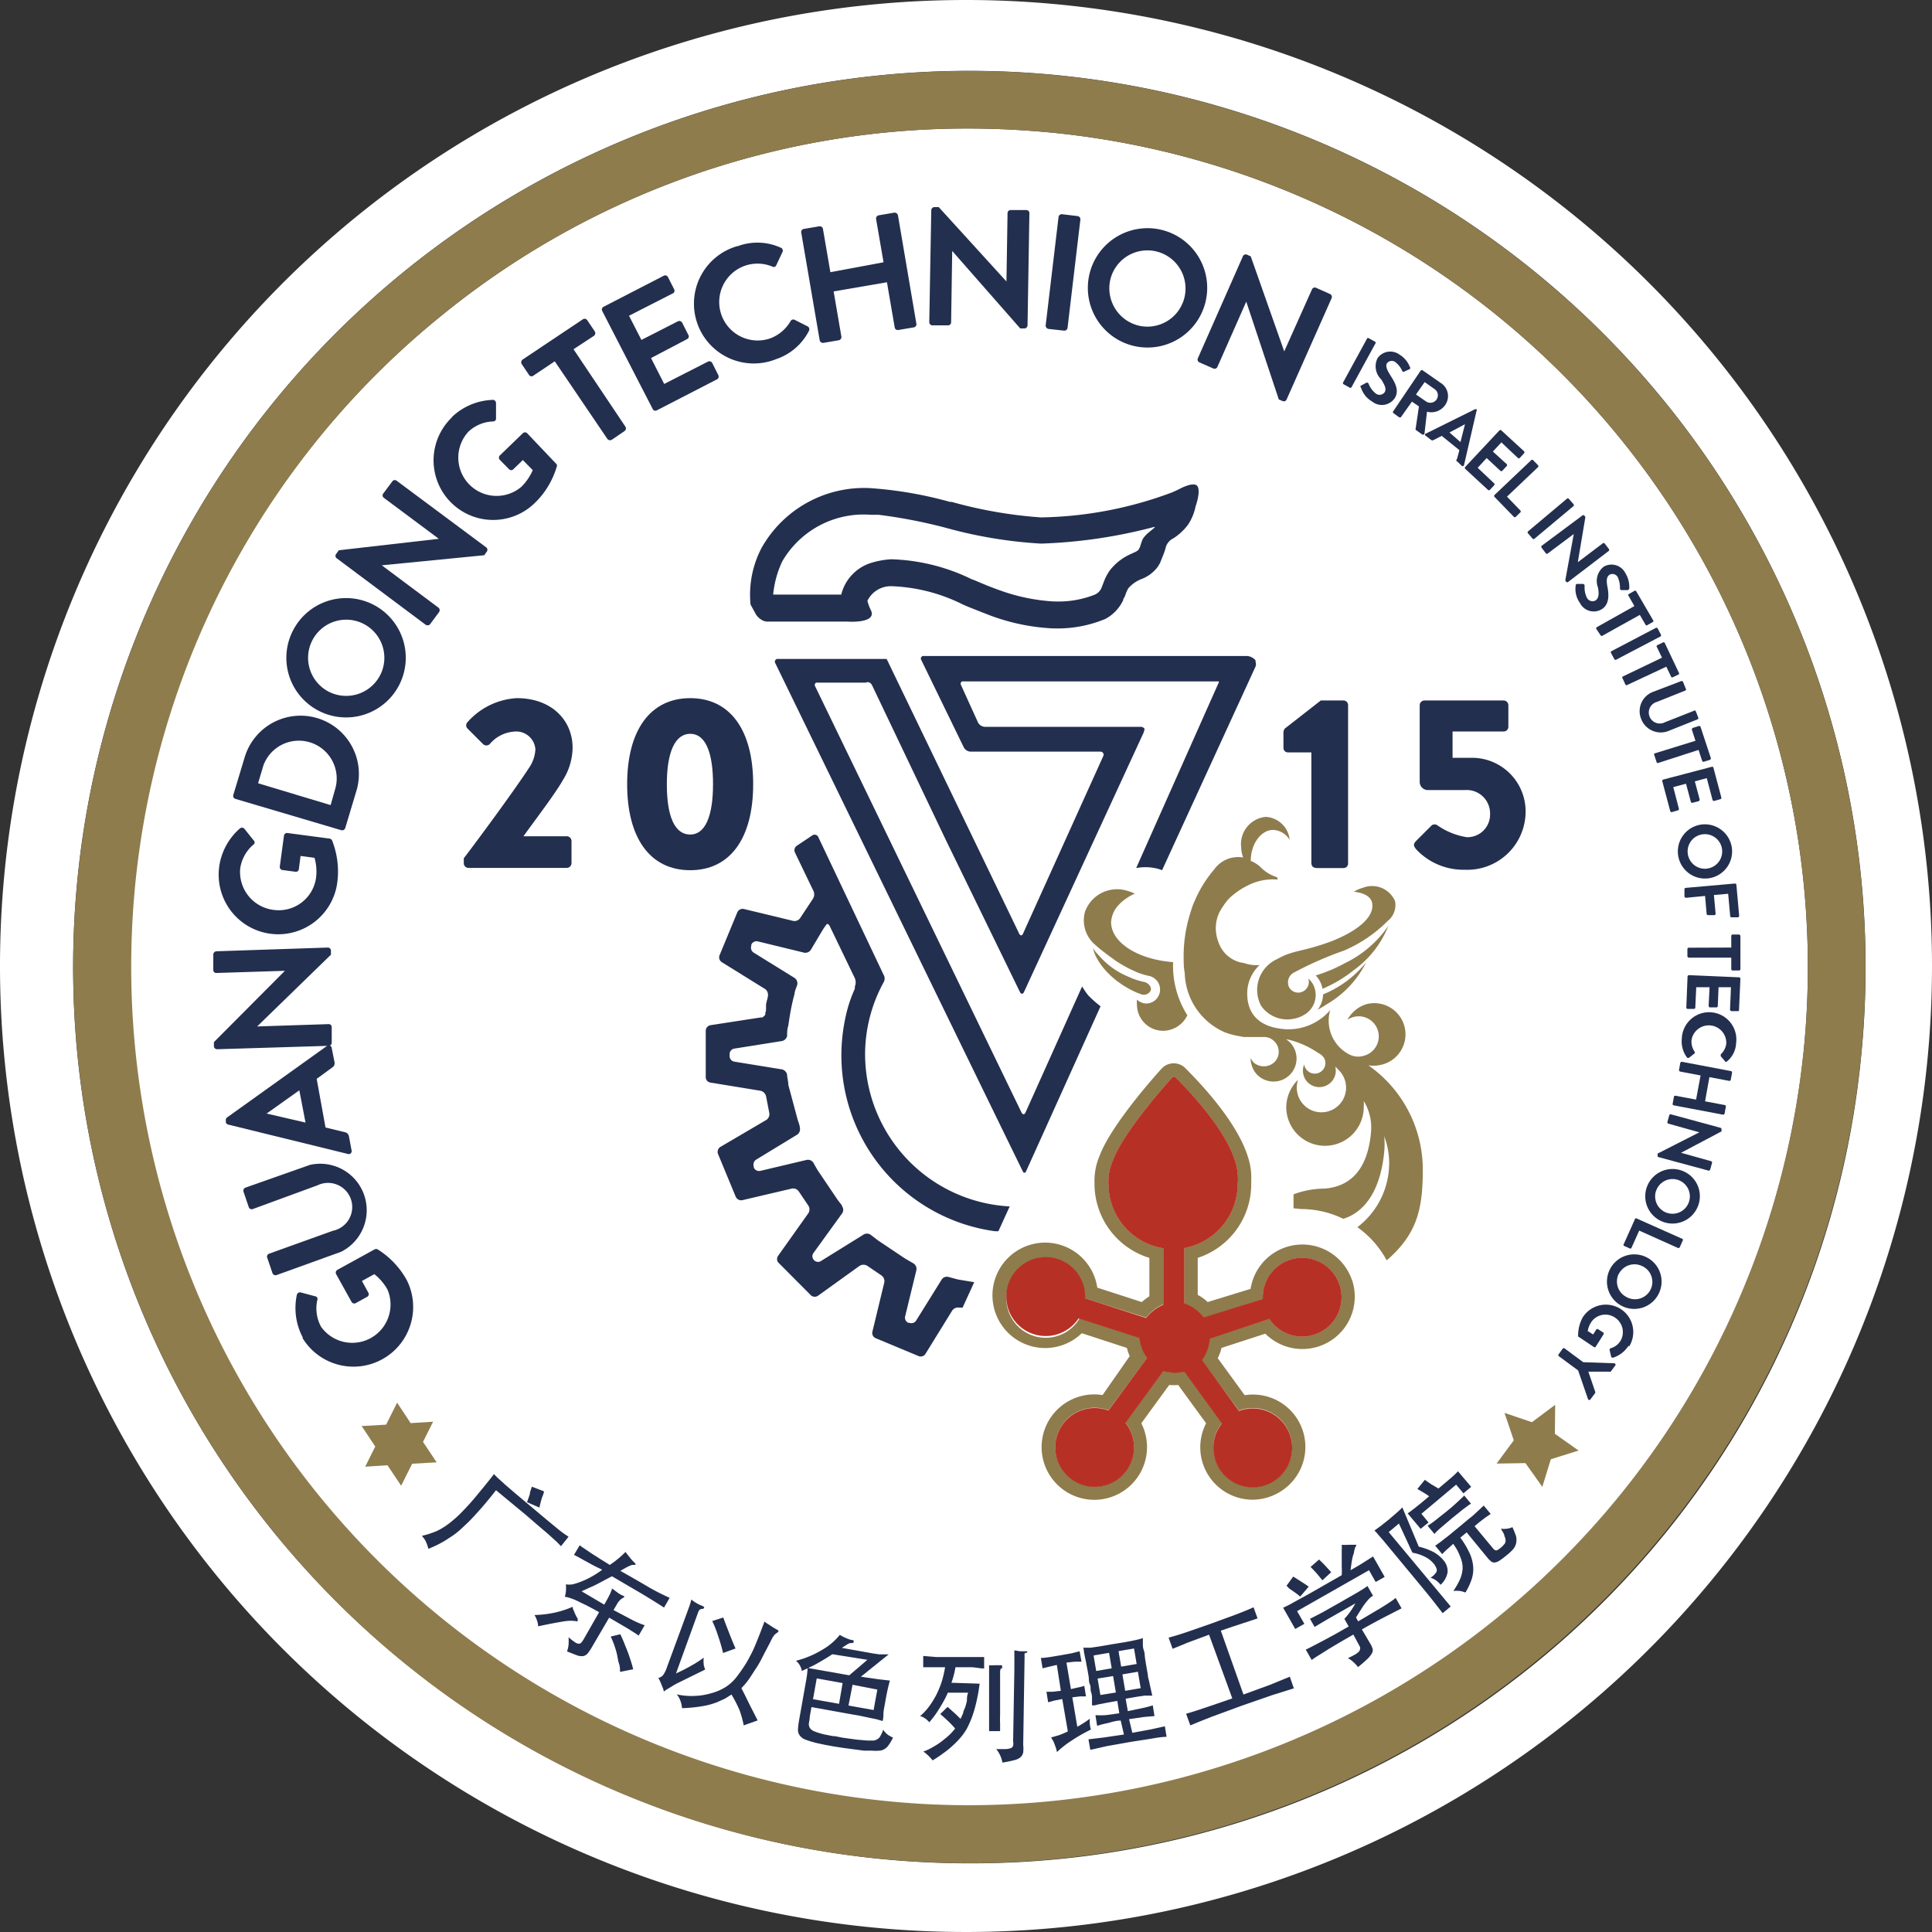 <svg id="Layer_1" data-name="Layer 1" xmlns="http://www.w3.org/2000/svg" viewBox="0 0 124.64 124.64"><rect x="0" y="0" width="124.64" height="124.64" fill="#333333" stroke="none"/><defs><style>.cls-1{fill:#fff;}.cls-2{fill:#8e7c4d;}.cls-3{fill:#b73025;stroke:#b73025;stroke-miterlimit:10;stroke-width:0.01px;}.cls-4{fill:none;}.cls-5{fill:#232f4f;}.cls-6{fill:#85754e;}.cls-7{fill:#bf9c67;}</style></defs><path class="cls-1" d="M116.34,68a54.16,54.16,0,0,1-53.77,48.53,52.92,52.92,0,0,1-5.6-.29A54.09,54.09,0,0,1,28.42,20.41a53.7,53.7,0,0,1,34-12.12c1.88,0,3.77.1,5.67.29A54.1,54.1,0,0,1,116.34,68Z"/><path class="cls-1" d="M62.32,0a62.32,62.32,0,1,0,62.32,62.32A62.32,62.32,0,0,0,62.32,0Zm.27,120.21a57.82,57.82,0,1,1,57.46-51.87A57.64,57.64,0,0,1,62.59,120.21Z"/><path class="cls-2" d="M87.24,82.64a3.38,3.38,0,0,0-6.56.51L77.91,84a2.67,2.67,0,0,0-.64-.46V81.15a5,5,0,0,0,3.45-4.75v-.24a4.18,4.18,0,0,0-.22-1.55c-.67-2.13-2.8-4.47-4-5.67a1.06,1.06,0,0,0-1.56,0c-.33.36-3.25,3.61-4,5.62a4.11,4.11,0,0,0-.33,1.76v.05a5,5,0,0,0,3.54,4.78v2.48a3.5,3.5,0,0,0-.49.37l-2.87-.93a3.4,3.4,0,1,0-1,2.94l2.91.95a3.31,3.31,0,0,0,.18.53L71.13,90a3.4,3.4,0,1,0,2.5,1.82l1.8-2.47a3.71,3.71,0,0,0,.58,0l1.8,2.47a3.38,3.38,0,0,0,3,4.93,3.42,3.42,0,0,0,2-.66,3.38,3.38,0,0,0-2.51-6.08l-1.74-2.39a2.61,2.61,0,0,0,.24-.66l2.83-.92a3.38,3.38,0,0,0,5.6-3.45Zm-5.35,2.45L78,86.34a2.6,2.6,0,0,1-.5,1.38L79.93,91a2.54,2.54,0,1,1-1.1.8L76.4,88.47a4.07,4.07,0,0,1-.61.07,3.78,3.78,0,0,1-.74-.11l-2.44,3.35a2.54,2.54,0,1,1-1.1-.8L74,87.61a2.65,2.65,0,0,1-.41-1.29l-3.94-1.27A2.54,2.54,0,1,1,70,83.76L73.94,85a2.74,2.74,0,0,1,1.11-.85V80.53a4.2,4.2,0,0,1-3.54-4.13,3.28,3.28,0,0,1,.28-1.51c.61-1.71,3.16-4.64,3.8-5.34a.19.19,0,0,1,.15-.08.21.21,0,0,1,.14.08c.62.62,3.11,3.16,3.79,5.32a3.83,3.83,0,0,1,.18,1.53,4.23,4.23,0,0,1-3.45,4.12v3.61a2.74,2.74,0,0,1,1.26.91l3.81-1.24a2.54,2.54,0,1,1,.42,1.29Z"/><polygon class="cls-2" points="100.33 90.63 98.83 91.75 97.06 91.15 97.66 92.92 96.55 94.42 98.41 94.39 99.5 95.92 100.05 94.14 101.84 93.58 100.31 92.5 100.33 90.63"/><polygon class="cls-2" points="27.94 91.72 26.49 91.81 25.62 90.49 24.91 91.91 23.33 92 24.21 93.32 23.56 94.62 25 94.53 25.88 95.85 26.59 94.43 28.17 94.34 27.29 93.02 27.94 91.72"/><path class="cls-2" d="M83.94,78a6.21,6.21,0,0,1,2.72.63c1.63-.51,2.45-2.23,2.64-4.33a4.94,4.94,0,0,0,0-1A4.92,4.92,0,0,1,89.62,75a5.2,5.2,0,0,1-2.05,4.17,6.28,6.28,0,0,1,1.89,2.14c2-1.72,2.33-3.38,2.33-5.88a8.21,8.21,0,0,0-3.51-6.7,2.19,2.19,0,0,0,.88-.05,2,2,0,0,0-1-3.9,2.11,2.11,0,0,0-1.23,1,1.71,1.71,0,0,1,.39-.17,1.29,1.29,0,0,1,.67,2.5A1.24,1.24,0,0,1,87,68a2.44,2.44,0,0,1-1.28-2.19,2.16,2.16,0,0,1,.1-.65,3.55,3.55,0,0,1-2.85,1.24c-1.88-.11-2.59-1.14-2.5-2.52a2.51,2.51,0,0,1,.79-1.62,2.46,2.46,0,0,1-1-.13,2,2,0,0,1-1.62-1.26,2.7,2.7,0,0,1-.2-.84,2.38,2.38,0,0,1,.23-1.18,5.8,5.8,0,0,1,.4-.62,2.73,2.73,0,0,1,.29-.33A4.91,4.91,0,0,1,80.77,57a3.55,3.55,0,0,1,1.61-.26c.05,0,.08,0,0-.15a2.52,2.52,0,0,1-1.09-.68,2.07,2.07,0,0,0-.6-.37c0-1.09.66-2,1.45-2a1.32,1.32,0,0,1,1.06.64,1.64,1.64,0,0,0-1.54-1.48,1.76,1.76,0,0,0-1.59,1.94,2.06,2.06,0,0,0,.13.68,1.89,1.89,0,0,0-1.86.76,7.83,7.83,0,0,0-1.27,2.05,3.45,3.45,0,0,0-.14.34c-.06.17-.11.34-.16.5a9.22,9.22,0,0,0-.41,2.69c0,.32,0,.78.07,1.09A4.3,4.3,0,0,0,79,66.59a5.09,5.09,0,0,0,.75.22l.49.09.32,0,.23,0h.74a.92.92,0,0,1,.68.28.94.94,0,0,1,0,1.35,1,1,0,0,1-1.35,0l-.09-.12-.09-.14a1.56,1.56,0,0,0,.08.48,1.43,1.43,0,0,0,.35.59,1.48,1.48,0,1,0,2.1-2.1l-.23-.2a5.74,5.74,0,0,1,2.06.89.88.88,0,0,1,.4.36.68.68,0,1,1-1.24.58.42.42,0,0,1-.06-.21,1.06,1.06,0,1,0,2,.14l.22.23a1.59,1.59,0,1,1-2.7,1.14,1.7,1.7,0,0,1,.08-.51,2.52,2.52,0,0,0-.76,1.76,2.48,2.48,0,1,0,5,0,2.55,2.55,0,0,0,0-.39,3.28,3.28,0,0,1,.47,2c-.14,1.63-.77,3.48-3,3.65a5.8,5.8,0,0,0-2,.37c0,.31,0,.61,0,.9Z"/><path class="cls-2" d="M71.34,61.51l0,0c.14.11.27.21.42.31L72,62l.34.21c.2.12.4.23.61.33l.39.18a5.12,5.12,0,0,0,.83.25.9.9,0,0,1-.25,1.77.93.93,0,0,1-.57-.25,2.33,2.33,0,0,0,0,.38A1.69,1.69,0,0,0,75,66.5a1.75,1.75,0,0,0,1.6-1,6,6,0,0,1-.92-3.43c-2.28-.17-4-1.27-4-2.58,0,0,0,0,0,0a1.77,1.77,0,0,1,.51-1.13,2,2,0,0,1,.21-.2h0a1.84,1.84,0,0,1,.22-.17l.08-.06.19-.12.31-.16a2.35,2.35,0,0,0-.44-.17A2.2,2.2,0,0,0,70,58.81,2.07,2.07,0,0,0,70.71,61,7.13,7.13,0,0,0,71.34,61.51Z"/><path class="cls-2" d="M71.64,62.93l.2.18.18.15.18.13.26.18.15.09a5.28,5.28,0,0,0,1,.48.49.49,0,0,0,.63-.25c.06-.22-.14-.47-.42-.54a4.75,4.75,0,0,1-.75-.22L72.77,63A5,5,0,0,1,71,61.76l-.23-.25a2.11,2.11,0,0,1-.26-.35,2.68,2.68,0,0,0,.18.52,4.24,4.24,0,0,0,.86,1.16Z"/><path class="cls-2" d="M85.83,60.75c-1.89.69-2.37.52-3.47,1.14a2.18,2.18,0,0,0-1,3,2.06,2.06,0,0,0,2.21.81,1.83,1.83,0,0,0,.53-.21,1.47,1.47,0,0,0,.6-2,1.31,1.31,0,0,0-.3-.36.68.68,0,0,1-.3.81.67.67,0,0,1-.93-.24.72.72,0,0,1,.24-.92,22.66,22.66,0,0,1,3.31-1.46,8.94,8.94,0,0,0,2.81-1.91A1.3,1.3,0,0,0,90,58.14a1.61,1.61,0,0,0-2.09-.86,2.1,2.1,0,0,0-.57.25c.58.06,1,.25,1.15.61C88.78,59,87.78,60,85.83,60.75Z"/><path class="cls-2" d="M86.72,62.16a9.65,9.65,0,0,1-1.84.77,1.64,1.64,0,0,1,.44.86,8.45,8.45,0,0,0,2-1.19,6.46,6.46,0,0,0,2.25-2.87A7.23,7.23,0,0,1,86.72,62.16Z"/><path class="cls-2" d="M85.36,64.15a1.75,1.75,0,0,1-.36,1c.21-.12.43-.25.64-.39a6.41,6.41,0,0,0,2.49-2.67A6.91,6.91,0,0,1,85.36,64.15Z"/><path class="cls-2" d="M107.4,25.93A57.81,57.81,0,1,0,17.67,98.85,57.46,57.46,0,0,0,56.59,119.9q3,.3,6,.3A57.81,57.81,0,0,0,107.4,25.93Zm8.94,42a54.16,54.16,0,0,1-53.77,48.53,52.92,52.92,0,0,1-5.6-.29A54.09,54.09,0,0,1,28.42,20.41a53.7,53.7,0,0,1,34-12.12c1.88,0,3.77.1,5.67.29A54.1,54.1,0,0,1,116.34,68Z"/><path class="cls-3" d="M81.89,85.09a2.54,2.54,0,1,0-.42-1.29L77.66,85a2.74,2.74,0,0,0-1.26-.91V80.52a4.23,4.23,0,0,0,3.45-4.12,3.83,3.83,0,0,0-.18-1.53c-.68-2.16-3.17-4.7-3.79-5.32a.21.21,0,0,0-.14-.08.19.19,0,0,0-.15.08c-.64.7-3.19,3.63-3.8,5.34a3.28,3.28,0,0,0-.28,1.51,4.2,4.2,0,0,0,3.54,4.13v3.65a2.74,2.74,0,0,0-1.11.85L70,83.76a2.54,2.54,0,1,0-.42,1.29l3.94,1.27A2.65,2.65,0,0,0,74,87.61L71.51,91a2.54,2.54,0,1,0,1.1.8l2.44-3.35a3.78,3.78,0,0,0,.74.11,4.07,4.07,0,0,0,.61-.07l2.43,3.34a2.54,2.54,0,1,0,1.1-.8l-2.39-3.29a2.6,2.6,0,0,0,.5-1.38Z"/><polygon class="cls-4" points="100.33 90.63 98.83 91.75 97.06 91.15 97.66 92.92 96.55 94.42 98.41 94.39 99.5 95.92 100.05 94.14 101.84 93.58 100.31 92.5 100.33 90.63"/><polygon class="cls-4" points="100.33 90.63 98.83 91.75 97.06 91.15 97.66 92.92 96.55 94.42 98.41 94.39 99.5 95.92 100.05 94.14 101.84 93.58 100.31 92.5 100.33 90.63"/><polygon class="cls-4" points="100.33 90.63 98.83 91.75 97.06 91.15 97.66 92.92 96.55 94.42 98.41 94.39 99.5 95.92 100.05 94.14 101.84 93.58 100.31 92.5 100.33 90.63"/><path class="cls-5" d="M19.54,86.3a4.07,4.07,0,0,1-.39-2.76.21.21,0,0,1,.26-.16l.93.25a.17.17,0,0,1,.13.24,2.49,2.49,0,0,0,.24,1.72A2.47,2.47,0,0,0,25,83.2a3.34,3.34,0,0,0-.85-1l-.8.44.41.75a.19.19,0,0,1-.07.27l-.74.41a.2.2,0,0,1-.27-.08l-1-1.8a.21.21,0,0,1,.09-.27l2.4-1.32a.21.21,0,0,1,.19,0,5.42,5.42,0,0,1,1.89,2,3.85,3.85,0,0,1-6.74,3.71Z"/><path class="cls-5" d="M17.84,82.26a.21.21,0,0,1-.26-.12l-.34-1a.2.2,0,0,1,.12-.26l4.12-1.48a1.56,1.56,0,1,0-1-2.93L16.31,78a.2.2,0,0,1-.26-.12l-.34-1a.21.21,0,0,1,.12-.26L20,75.15a3,3,0,0,1,2,5.61Z"/><path class="cls-5" d="M22.42,74.44l-7.7-1.89a.19.19,0,0,1-.15-.15l0-.11a.2.2,0,0,1,.08-.2l6.44-4.61a.19.19,0,0,1,.31.13l.18.91a.32.32,0,0,1-.15.35l-1,.73L21,72.74l1.24.3a.33.33,0,0,1,.27.26l.17.91A.19.19,0,0,1,22.42,74.44Zm-3.11-4.1-2.11,1.5v0l2.51.58Z"/><path class="cls-5" d="M14,67.69a.21.21,0,0,1-.2-.19v-.27l4.58-4.6h0l-4.41.14a.19.19,0,0,1-.21-.19l0-1a.22.22,0,0,1,.2-.21l7.19-.24a.2.2,0,0,1,.2.2v.26l-4.76,4.63h0l4.6-.15a.19.19,0,0,1,.21.19l0,1a.2.2,0,0,1-.19.21Z"/><path class="cls-5" d="M14.14,55.92a4,4,0,0,1,1.32-2.46.21.21,0,0,1,.3,0l.6.75a.17.17,0,0,1,0,.27A2.49,2.49,0,0,0,15.5,56a2.46,2.46,0,0,0,2.15,2.7,2.43,2.43,0,0,0,2.74-2.07,3.21,3.21,0,0,0-.1-1.29l-.9-.12-.11.85a.19.19,0,0,1-.22.17l-.83-.11a.2.2,0,0,1-.18-.22l.27-2a.2.2,0,0,1,.22-.17l2.72.36a.22.22,0,0,1,.16.11,5.45,5.45,0,0,1,.34,2.72,3.84,3.84,0,0,1-7.62-1Z"/><path class="cls-5" d="M15.19,51.54a.2.2,0,0,1-.14-.25l.73-2.42A3.74,3.74,0,1,1,23,51l-.73,2.43a.21.21,0,0,1-.25.13Zm6.47-.77A2.44,2.44,0,0,0,17,49.36l-.35,1.17,4.68,1.41Z"/><path class="cls-5" d="M18.88,40.72a3.85,3.85,0,1,1,1.73,5.16A3.84,3.84,0,0,1,18.88,40.72Zm5.65,2.83a2.46,2.46,0,1,0-3.29,1.09A2.47,2.47,0,0,0,24.53,43.55Z"/><path class="cls-5" d="M21.7,36a.2.2,0,0,1,0-.28l.16-.22,6.45-.74L24.74,32.1a.2.2,0,0,1,0-.28l.59-.79a.2.2,0,0,1,.28,0l5.78,4.3a.21.21,0,0,1,0,.28l-.15.21-6.61.65,3.68,2.75a.22.22,0,0,1,0,.29l-.58.78a.23.23,0,0,1-.29,0Z"/><path class="cls-5" d="M29.17,26.89a4,4,0,0,1,2.57-1.09A.21.21,0,0,1,32,26v1c0,.12-.07.18-.2.19a2.42,2.42,0,0,0-1.59.67,2.47,2.47,0,0,0,3.42,3.55,3.41,3.41,0,0,0,.74-1.08l-.64-.65-.61.59a.19.19,0,0,1-.28,0l-.59-.6a.2.2,0,0,1,0-.29l1.48-1.43a.2.2,0,0,1,.28,0l1.9,2a.19.19,0,0,1,0,.18,5.35,5.35,0,0,1-1.43,2.34,3.84,3.84,0,0,1-5.33-5.54Z"/><path class="cls-5" d="M35.79,23.31l-1.36.91a.2.2,0,0,1-.28,0l-.49-.73a.22.22,0,0,1,.05-.29l3.89-2.6a.2.2,0,0,1,.28.05l.49.73a.21.21,0,0,1-.06.29L37,22.53l3.35,5a.21.21,0,0,1-.06.28l-.82.56a.22.22,0,0,1-.29-.06Z"/><path class="cls-5" d="M38.85,20.06a.2.2,0,0,1,.09-.27l3.88-2a.2.2,0,0,1,.27.08l.4.79a.19.19,0,0,1-.09.27l-2.82,1.44.8,1.56,2.35-1.2a.21.21,0,0,1,.28.09l.4.79a.19.19,0,0,1-.09.27L42,23.1l.85,1.67,2.82-1.44a.21.21,0,0,1,.28.09l.39.78a.2.2,0,0,1-.08.27l-3.88,2a.19.19,0,0,1-.27-.08Z"/><path class="cls-5" d="M47.6,15.88a3.63,3.63,0,0,1,2.77.1.2.2,0,0,1,.11.28l-.4.85a.17.17,0,0,1-.25.09,2.48,2.48,0,0,0-1.76-.06,2.48,2.48,0,0,0,1.62,4.69A2.54,2.54,0,0,0,51,20.72a.2.2,0,0,1,.26-.09l.85.43a.21.21,0,0,1,.08.28,3.7,3.7,0,0,1-2.12,1.83,3.86,3.86,0,1,1-2.51-7.29Z"/><path class="cls-5" d="M51.69,15a.2.2,0,0,1,.16-.23l1-.17a.21.21,0,0,1,.24.16l.48,2.8L57,16.92l-.48-2.79a.21.21,0,0,1,.17-.24l1-.17a.22.22,0,0,1,.24.17l1.19,7a.2.2,0,0,1-.17.23l-1,.17a.2.2,0,0,1-.23-.17l-.5-2.91-3.44.59.5,2.91a.21.21,0,0,1-.16.24l-1,.17a.22.22,0,0,1-.24-.17Z"/><path class="cls-5" d="M60.08,13.55a.21.21,0,0,1,.21-.19h.27l4.37,4.8h0L65,13.75a.2.2,0,0,1,.21-.2h1a.2.2,0,0,1,.2.21L66.29,21a.21.21,0,0,1-.21.19h-.26l-4.39-5h0l-.07,4.6a.2.2,0,0,1-.21.2l-1,0a.21.21,0,0,1-.2-.2Z"/><path class="cls-5" d="M68.29,14a.21.21,0,0,1,.23-.18l1,.12a.21.21,0,0,1,.18.22l-.83,7a.21.21,0,0,1-.23.17l-1-.11a.22.22,0,0,1-.18-.23Z"/><path class="cls-5" d="M74.94,14.83a3.85,3.85,0,1,1-4.65,2.83A3.85,3.85,0,0,1,74.94,14.83ZM73.43,21a2.46,2.46,0,1,0-1.79-3A2.48,2.48,0,0,0,73.43,21Z"/><path class="cls-5" d="M80.19,16.52a.2.2,0,0,1,.26-.09l.24.11,2.16,6.13h0l1.79-4a.2.2,0,0,1,.27-.1l.9.4a.21.21,0,0,1,.1.26L83,25.78a.19.19,0,0,1-.26.09l-.24-.1-2.1-6.31h0l-1.86,4.21a.2.2,0,0,1-.27.1l-.89-.39a.2.2,0,0,1-.1-.27Z"/><path class="cls-5" d="M36.19,99.75l-.25-.26-.42-.38c-.17-.16-.4-.35-.67-.58s-.6-.52-1-.86L32,96.14c-.33.42-.64.8-.92,1.12s-.54.61-.78.85-.48.46-.69.65a5.3,5.3,0,0,1-.65.47,6,6,0,0,1-.64.38c-.21.11-.44.21-.68.31l-.08-.26-.09-.22a1.74,1.74,0,0,0-.11-.18l-.14-.18a4.45,4.45,0,0,0,.65-.19,3,3,0,0,0,.63-.29,4.63,4.63,0,0,0,.65-.46,7.41,7.41,0,0,0,.74-.69c.27-.28.57-.61.89-1s.69-.83,1.09-1.35a4,4,0,0,0,.29.29l.43.39.65.56,1,.84,1,.84.69.57c.18.15.33.26.45.35l.3.2ZM34,96.91q.1-.27.18-.51c0-.16.09-.32.13-.49l.78.3c0,.15-.1.31-.15.49s-.1.36-.14.56Z"/><path class="cls-5" d="M37.18,104.59a2.39,2.39,0,0,0-.73,0c-.39.06-1,.17-1.73.33a1.41,1.41,0,0,0-.08-.39,1.48,1.48,0,0,0-.16-.34,6.93,6.93,0,0,0,1.24-.14,6,6,0,0,0,1.22-.39c0,.1.07.23.13.38a2.36,2.36,0,0,0,.2.39c0,.06,0,.1,0,.13S37.23,104.61,37.18,104.59Zm1.67-3.32L38.3,101l-.53-.29-.45-.25-.29-.15.37-.62a2.73,2.73,0,0,0,.28.2l.47.32.58.37.61.38.35-.25.27-.22.21-.19.19-.18a1.36,1.36,0,0,0,.12.17l.17.21c.05.07.11.13.16.19l.15.15q.12.11-.06.12l-.13,0-.16.06-.24.12-.35.2c.62.35,1.2.68,1.74,1s1,.54,1.44.74l-.36.63c-.4-.26-.88-.56-1.45-.9l-1.91-1.12-.38.2-.47.25c-.17.09-.35.18-.54.26l-.57.26,1.46.86c.14-.23.24-.43.32-.58a2.81,2.81,0,0,0,.19-.46l.36.27a1.89,1.89,0,0,0,.35.2s.08,0,.07.07,0,0-.08.07a.69.69,0,0,0-.22.17,1.17,1.17,0,0,0-.19.27l-.2.34,1.25.66a5.63,5.63,0,0,0,.76.32l-.39.67c-.11-.09-.34-.23-.67-.44l-1.23-.72-1.09,1.86a3.72,3.72,0,0,1-.29.44.54.54,0,0,1-.29.18.9.9,0,0,1-.41-.05l-.64-.25a1.81,1.81,0,0,0,.1-.43,3.79,3.79,0,0,0,0-.49,3.21,3.21,0,0,0,.39.31.48.48,0,0,0,.25.11.19.19,0,0,0,.17-.06,1.14,1.14,0,0,0,.16-.22l1-1.75c-.31-.18-.58-.32-.81-.44l-.62-.3a3.57,3.57,0,0,0-.46-.18,1.85,1.85,0,0,0-.32-.08,1.87,1.87,0,0,0,.07-.37,3,3,0,0,0,0-.43,1.39,1.39,0,0,0,.44,0,3.89,3.89,0,0,0,.55-.18,4.88,4.88,0,0,0,.62-.29A5.69,5.69,0,0,0,38.85,101.27ZM40,107.86c0-.17,0-.35-.07-.55s-.08-.4-.13-.6a5.89,5.89,0,0,0-.4-1.13l.62-.15c.09.2.18.39.25.57s.15.37.22.55.13.37.19.55.12.39.17.59Z"/><path class="cls-5" d="M43.6,108.64l-.17.1-.21.13L43,109l-.18.13c0-.14-.09-.29-.15-.46a2.78,2.78,0,0,0-.2-.42.54.54,0,0,0,.32-.2,1.79,1.79,0,0,0,.24-.5l1.27-3.45c.08-.22.15-.41.2-.56a2.89,2.89,0,0,0,.1-.35,2.38,2.38,0,0,0,.68.4q.15.06.15.12s0,.08-.15.09a.2.2,0,0,0-.15.06.36.36,0,0,0-.07.1l-1.45,4c.35-.16.69-.33,1-.51a6.84,6.84,0,0,0,.79-.51,1.87,1.87,0,0,0,0,.42c0,.13.06.24.09.35Zm3.59.68-.41.26-.46.21a4.52,4.52,0,0,1-1,.28,9.66,9.66,0,0,1-1.32.13,1.59,1.59,0,0,0-.1-.46,1.29,1.29,0,0,0-.24-.43,4.29,4.29,0,0,0,1.13.1,4.21,4.21,0,0,0,1.08-.17,3.44,3.44,0,0,0,1-.44,2.94,2.94,0,0,0,.73-.72c.19-.25.35-.49.49-.71s.27-.47.4-.72.25-.55.38-.87.28-.71.45-1.17a.94.94,0,0,0,.19.14l.23.15.22.14.18.1c.11.06.11.12,0,.19l-.11.08a.36.36,0,0,0-.1.11,1.11,1.11,0,0,0-.12.18l-.16.32c-.18.35-.36.68-.52,1s-.31.54-.46.77-.28.44-.42.63-.28.34-.42.49l.24.47.26.53c.09.19.19.37.28.55s.18.36.27.53l-.9.32a7.28,7.28,0,0,0-.25-.93A8,8,0,0,0,47.19,109.32Zm-.54-2.68c-.1-.4-.2-.75-.31-1.06a7.45,7.45,0,0,0-.39-1l.71-.23c.12.34.25.66.38,1s.26.65.41,1Z"/><path class="cls-5" d="M52.1,107.63l-.18.08-.19.09a1.11,1.11,0,0,0-.38-.66,5.28,5.28,0,0,0,.85-.28,5.68,5.68,0,0,0,.78-.39,4,4,0,0,0,1.2-1,2.25,2.25,0,0,0,.41.21,1.54,1.54,0,0,0,.4.13c.06,0,.09,0,.08.09s0,.09-.13.1l-.11,0-.13.06-.16.1-.23.15,1.57.28.44.08.42.06.35,0,.24,0-1.79,1.44,1.1.16.77.09c-.11.4-.2.8-.27,1.21s-.1.52-.13.73,0,.44-.07.67l-.37-.11-.48-.1-.62-.13-.79-.14-2.33-.42-.11.62c0,.19-.05.35-.06.46a.49.49,0,0,0,.09.3.71.71,0,0,0,.3.2,4.89,4.89,0,0,0,.59.18l.56.11c.23,0,.48.09.75.12l.8.11.7.06h.39a.67.67,0,0,0,.26-.1.52.52,0,0,0,.19-.22,2,2,0,0,0,.17-.38,1.28,1.28,0,0,0,.29.32,2.37,2.37,0,0,0,.34.19,2.84,2.84,0,0,1-.26.45.84.84,0,0,1-.26.27.67.67,0,0,1-.35.12,2.55,2.55,0,0,1-.49,0l-.51,0-.62-.08-.67-.09-.66-.1-.59-.11-.47-.1a6.44,6.44,0,0,1-.74-.22.84.84,0,0,1-.39-.27.63.63,0,0,1-.12-.4,5.23,5.23,0,0,1,.08-.64l.44-2.48A5.91,5.91,0,0,0,52.1,107.63Zm1.6-.91-.36.23-.4.24-.41.23-.39.19,2.65.47,1.17-1Zm.66,1.86-1.67-.3-.24,1.34,1.68.3Zm.38,1.45,1.62.29L56.6,109,55,108.69Z"/><path class="cls-5" d="M63.2,108.62a11.45,11.45,0,0,1-.33,1.65,6.35,6.35,0,0,1-.5,1.26,3.68,3.68,0,0,1-.37.53,5.2,5.2,0,0,1-.52.54,5.39,5.39,0,0,1-.63.51,6.36,6.36,0,0,1-.69.46.6.6,0,0,0-.11-.14l-.15-.16-.18-.16-.15-.11a3.19,3.19,0,0,0,.54-.25,4.73,4.73,0,0,0,.56-.35c.19-.14.36-.28.53-.43a3.57,3.57,0,0,0,.42-.46l-.21-.23c-.08-.08-.16-.17-.25-.25l-.27-.25-.23-.2.47-.46c.15.12.28.25.42.37s.27.26.42.4l.17-.38c0-.12.09-.25.13-.38a3.44,3.44,0,0,0,.11-.41c0-.15,0-.33.08-.52l-1.31,0c-.07.16-.15.33-.25.51s-.19.34-.3.51a5.72,5.72,0,0,1-.32.48c-.12.16-.22.29-.33.41a1.31,1.31,0,0,0-.27-.25,1,1,0,0,0-.32-.15,3.83,3.83,0,0,0,.58-.62,5.72,5.72,0,0,0,.47-.76,6,6,0,0,0,.35-.86,7.06,7.06,0,0,0,.21-.91h-.8l-.61,0v-.73l.82.07,1.14,0q.69,0,1.14,0l.83,0,0,.74c-.23,0-.49-.06-.78-.08l-1.07,0a5.74,5.74,0,0,1-.26,1Zm1.42-1c-.06,0-.1.12-.1.25l0,2.78a4.17,4.17,0,0,0,0,.5c0,.16,0,.34,0,.53h-.71q0-.3,0-.54c0-.16,0-.33,0-.49l0-2.32v-.53c0-.14,0-.26,0-.37a2.33,2.33,0,0,0,.37,0h.35c.07,0,.11,0,.11,0S64.68,107.62,64.62,107.67Zm1.56-1s-.07,0-.08.08a.57.57,0,0,0,0,.16l-.09,5.7a2.27,2.27,0,0,1,0,.5.57.57,0,0,1-.18.31,1,1,0,0,1-.42.19,7.25,7.25,0,0,1-.74.15,1.88,1.88,0,0,0-.4-.87l.6,0a1.23,1.23,0,0,0,.34-.06.26.26,0,0,0,.15-.16.72.72,0,0,0,0-.28l.08-4.64V107c0-.22,0-.4,0-.53l.36.06h.36c.08,0,.12,0,.13,0S66.23,106.63,66.18,106.68Z"/><path class="cls-5" d="M68.18,107.41l-.52.12-.4.1-.11-.67c.29,0,.71-.08,1.26-.17l.72-.13.52-.13.12.67-.42,0-.55.06.29,1.71.48-.11a2.58,2.58,0,0,0,.38-.1l.11.68-.38,0-.5.06.32,1.9a6.6,6.6,0,0,0,.81-.52,1.86,1.86,0,0,0,0,.36,1.72,1.72,0,0,0,.07.34,10.48,10.48,0,0,0-1.26.72,6.28,6.28,0,0,0-.93.73l-.06-.24-.09-.25a1.89,1.89,0,0,0-.11-.25l-.12-.2.52-.15c.18-.07.36-.14.56-.24l-.36-2.09-.51.1-.4.11-.11-.68.41,0,.52-.06Zm4.87,4.38,1.19-.22.91-.2.11.68c-.3,0-.65.06-1,.12s-.86.13-1.4.22l-1.46.26-1.06.24-.12-.68,1-.12,1.29-.19L72.3,111c-.33,0-.62.11-.87.17a5.47,5.47,0,0,0-.65.17l-.11-.69a5.89,5.89,0,0,0,.67,0l.87-.12-.13-.8-.72.13-.47.09-.28.07-.16,0c0-.11,0-.24,0-.39s0-.3-.06-.46,0-.34-.08-.51-.05-.35-.08-.52-.06-.36-.1-.55-.06-.35-.1-.52-.06-.31-.09-.44,0-.24-.07-.33H70l.35,0,.56-.08.87-.15.86-.14.56-.11.34-.08.19-.06c0,.09,0,.2,0,.34s0,.28.06.44.06.34.08.52l.09.55.09.51c0,.17.07.34.1.5s.07.32.1.46.06.28.09.39h-.2l-.29,0-.48.07-.75.13.14.8.92-.19q.41-.09.69-.18l.11.69-.7.06-.94.14Zm-1.5-5.16-1,.17.17,1,1-.17Zm.26,1.5-1,.16.18,1.06,1-.16Zm.52-.61,1-.17-.17-1-1,.17Zm.26,1.56,1-.17-.18-1.06-1,.17Z"/><path class="cls-5" d="M80.22,109.32l1.72-.63,1.27-.52.26.75-1.43.45-1.93.67-1.93.71c-.53.21-1,.39-1.39.56l-.27-.75c.37-.11.8-.24,1.29-.41l1.69-.58L78,105.46l-1.35.5-1,.41-.26-.72c.34-.09.74-.21,1.18-.36l1.58-.55,1.58-.58c.44-.17.82-.32,1.14-.47l.26.72-1,.33c-.39.12-.84.28-1.37.46Z"/><path class="cls-5" d="M87.13,101.3c.33-.19.61-.35.84-.5s.44-.27.61-.39l.75,1.32-.58.33-.43-.76-4.64,2.64.47.82-.59.33-.78-1.37c.2-.09.44-.21.7-.36l.93-.51,2.15-1.23a4.33,4.33,0,0,0,0-.53c0-.19,0-.38,0-.56s0-.35,0-.5a2.6,2.6,0,0,0,0-.37,3.1,3.1,0,0,0,.44,0l.39,0c.07,0,.1,0,.11,0s0,.07-.06.14a1.78,1.78,0,0,0-.1.41C87.24,100.45,87.19,100.81,87.13,101.3ZM83.88,103l-.21-.17-.25-.18-.25-.17L83,102.3l.43-.59.49.31c.19.12.36.23.51.34Zm3.43,2.45-.85.49-.72.43-.6.38c-.19.11-.36.23-.52.34l-.38-.67c.18-.08.37-.18.56-.28l.63-.33.72-.39.86-.49-.28-.49a4.89,4.89,0,0,0,.71-1l-1.63.93c-.42.24-.75.44-1,.59l-.3-.53c.14-.06.27-.13.4-.2l.39-.2.46-.26.62-.35.75-.43.52-.3.34-.21.23-.16.36.63a.81.81,0,0,0-.2.14,2.85,2.85,0,0,0-.22.24,4.24,4.24,0,0,0-.29.4l-.39.62.14.25,1.42-.84c.39-.24.74-.46,1-.67l.38.67-1.11.57c-.4.21-.89.47-1.45.79l.59,1a1.19,1.19,0,0,1,.11.29.43.43,0,0,1-.07.28,1.72,1.72,0,0,1-.3.36c-.14.13-.33.3-.58.5a2.19,2.19,0,0,0-.65-.58c.2-.09.35-.17.46-.23a1.47,1.47,0,0,0,.24-.18.34.34,0,0,0,.08-.16.33.33,0,0,0,0-.15Zm-2-3.5-.17-.21-.2-.24-.21-.23-.18-.18.55-.48c.1.1.23.22.37.37s.28.3.41.45Z"/><path class="cls-5" d="M91.53,99.78a4.24,4.24,0,0,1,.94.34,2.28,2.28,0,0,1,.63.51,1.08,1.08,0,0,1,.29.8,1.45,1.45,0,0,1-.45.81,1.9,1.9,0,0,0-.29-.28,1.51,1.51,0,0,0-.36-.18,1.11,1.11,0,0,0,.38-.37c.06-.12,0-.27-.12-.46a1.7,1.7,0,0,0-.61-.51,2.82,2.82,0,0,0-.82-.27l-.87-1.88-.66.55,4,4.8-.52.43-.31-.4-.28-.36-.28-.35-.3-.37-2.66-3.21L88.91,99a2.25,2.25,0,0,0-.24-.26l.4-.29.53-.42.51-.44c.13-.11.25-.23.36-.34Zm.67-3.25a4.64,4.64,0,0,0-.4-.26l-.36-.21.48-.59.39.27.49.29.52-.44.33-.28.22-.2.19-.19.85,1-.5.42-.47-.56L91.7,97.66l.46.56-.51.41-.84-1a1.88,1.88,0,0,0,.23-.16l.25-.19.36-.29Zm2.7.48a2,2,0,0,0-.24.16l-.3.22-.33.27-.35.28-.67.57a4.23,4.23,0,0,0-.47.45l-.44-.53a4.3,4.3,0,0,0,.54-.38l.68-.54.35-.29.31-.28.28-.26a1.88,1.88,0,0,0,.2-.2ZM93.75,99.6l-.32.29c-.11.09-.24.22-.39.37l-.45-.54.35-.25.32-.25c.12-.09.25-.19.4-.32l.56-.46.55-.46a4.6,4.6,0,0,0,.37-.31l.28-.26.3-.28.45.54-.31.21-.24.18-.23.18-.26.22,1.18,1.42c.08.1.16.15.23.14s.18-.08.34-.22a1.63,1.63,0,0,0,.19-.21.31.31,0,0,0,.06-.21.75.75,0,0,0-.08-.3c0-.12-.12-.27-.22-.46a1.35,1.35,0,0,0,.4,0,1,1,0,0,0,.34-.1,5.29,5.29,0,0,1,.24.6,1.13,1.13,0,0,1,0,.44.91.91,0,0,1-.18.37,2.82,2.82,0,0,1-.39.37,5.48,5.48,0,0,1-.47.36.78.78,0,0,1-.32.14.32.32,0,0,1-.23-.05,1.5,1.5,0,0,1-.23-.22l-1.37-1.67-.41.34a5.61,5.61,0,0,1,.6,1,2.63,2.63,0,0,1,.23.86,2.15,2.15,0,0,1-.1.83,4.29,4.29,0,0,1-.4.85,1.61,1.61,0,0,0-.35-.1,1.94,1.94,0,0,0-.43,0,4.54,4.54,0,0,0,.44-.78,2,2,0,0,0,.16-.71,1.8,1.8,0,0,0-.15-.7A3.26,3.26,0,0,0,93.75,99.6Z"/><path class="cls-5" d="M88.2,21.83a.08.08,0,0,1,.12,0l.4.22a.09.09,0,0,1,0,.13L87.18,25a.09.09,0,0,1-.12,0l-.4-.22a.11.11,0,0,1,0-.13Z"/><path class="cls-5" d="M87.82,24.87l.31-.17a.11.11,0,0,1,.16.05,1.52,1.52,0,0,0,.47.64.4.4,0,0,0,.57-.09c.13-.21,0-.46-.22-.82a1.17,1.17,0,0,1-.24-1.37,1,1,0,0,1,1.42-.23,1.61,1.61,0,0,1,.66.78.11.11,0,0,1,0,.15l-.31.14a.12.12,0,0,1-.17,0,1.45,1.45,0,0,0-.44-.58.39.39,0,0,0-.55.06c-.11.2,0,.43.21.77s.63.93.3,1.47a1,1,0,0,1-1.46.24,1.59,1.59,0,0,1-.72-.88C87.75,24.94,87.74,24.91,87.82,24.87Z"/><path class="cls-5" d="M91.66,23.9a.1.1,0,0,1,.13,0l1.15.8a1,1,0,0,1,.27,1.46,1.08,1.08,0,0,1-1.15.4l-.16,1.4a.1.1,0,0,1-.15.07l-.42-.3a.08.08,0,0,1,0-.08l.21-1.43-.45-.31-.71,1a.11.11,0,0,1-.13,0l-.36-.26a.09.09,0,0,1,0-.13Zm.34,2a.49.49,0,0,0,.68-.13.48.48,0,0,0-.12-.66l-.65-.46-.56.8Z"/><path class="cls-5" d="M91.93,28l3.23-1.6s.07,0,.1,0l0,0a.07.07,0,0,1,0,.09L94.45,30a.09.09,0,0,1-.15.05L94,29.76c-.06,0-.06-.09,0-.16l.15-.56-1.14-.92-.51.26a.15.15,0,0,1-.18,0l-.33-.26A.1.1,0,0,1,91.93,28Zm2.29.52.29-1.15h0l-1,.53Z"/><path class="cls-5" d="M96.73,27.77a.09.09,0,0,1,.13,0l1.46,1.34a.11.11,0,0,1,0,.14l-.27.29a.09.09,0,0,1-.13,0l-1.06-1-.55.59.89.81a.09.09,0,0,1,0,.13l-.28.3a.09.09,0,0,1-.13,0l-.88-.82-.58.63,1.06,1a.09.09,0,0,1,0,.13l-.27.29a.09.09,0,0,1-.13,0l-1.46-1.35a.09.09,0,0,1,0-.13Z"/><path class="cls-5" d="M98.78,29.69a.09.09,0,0,1,.13,0l.31.32a.09.09,0,0,1,0,.13l-2,1.9.86.89a.09.09,0,0,1,0,.13l-.29.28a.09.09,0,0,1-.13,0l-1.24-1.28a.09.09,0,0,1,0-.13Z"/><path class="cls-5" d="M101.08,32.18a.09.09,0,0,1,.13,0l.3.34a.1.1,0,0,1,0,.13L99,34.75a.09.09,0,0,1-.13,0l-.29-.34a.09.09,0,0,1,0-.13Z"/><path class="cls-5" d="M102.08,33.26a.09.09,0,0,1,.13,0l.07.09-.49,2.92,1.6-1.21a.09.09,0,0,1,.13,0l.27.35a.1.1,0,0,1,0,.13l-2.62,2a.08.08,0,0,1-.12,0l-.07-.09.55-3-1.67,1.25a.09.09,0,0,1-.13,0l-.27-.36a.09.09,0,0,1,0-.13Z"/><path class="cls-5" d="M101.76,37.67l.35,0a.12.12,0,0,1,.12.12,1.51,1.51,0,0,0,.15.78.41.41,0,0,0,.55.17c.21-.14.24-.41.16-.84a1.17,1.17,0,0,1,.37-1.34,1,1,0,0,1,1.39.4,1.72,1.72,0,0,1,.26,1,.13.13,0,0,1-.12.11h-.33c-.07,0-.15,0-.15-.11a1.69,1.69,0,0,0-.14-.72.39.39,0,0,0-.52-.17c-.2.12-.23.36-.15.78s.17,1.11-.36,1.45a1,1,0,0,1-1.42-.41,1.56,1.56,0,0,1-.27-1.1C101.66,37.71,101.67,37.68,101.76,37.67Z"/><path class="cls-5" d="M105.44,39.1l-.37-.65a.08.08,0,0,1,0-.12l.35-.2a.1.1,0,0,1,.13,0L106.64,40a.08.08,0,0,1,0,.12l-.35.2a.08.08,0,0,1-.12,0l-.38-.65L103.4,41a.09.09,0,0,1-.13,0L103,40.6a.1.1,0,0,1,0-.13Z"/><path class="cls-5" d="M106.8,40.52a.11.11,0,0,1,.13,0l.21.4a.11.11,0,0,1,0,.13l-2.86,1.5a.1.1,0,0,1-.12,0l-.22-.41a.1.1,0,0,1,0-.12Z"/><path class="cls-5" d="M107.22,42.43l-.32-.67a.1.1,0,0,1,0-.13l.36-.17a.1.1,0,0,1,.13,0l.91,1.92a.1.1,0,0,1,0,.13l-.36.17a.09.09,0,0,1-.12,0l-.32-.67L105,44.18a.1.1,0,0,1-.13,0l-.19-.41a.09.09,0,0,1,0-.12Z"/><path class="cls-5" d="M108.46,43.94a.1.1,0,0,1,.12.05l.17.43a.09.09,0,0,1,0,.12l-1.85.74a.71.71,0,1,0,.52,1.31l1.85-.73a.09.09,0,0,1,.12,0l.17.43a.09.09,0,0,1-.05.12l-1.88.75a1.35,1.35,0,0,1-1.75-.77,1.33,1.33,0,0,1,.75-1.75Z"/><path class="cls-5" d="M109.38,47.79l-.23-.71a.11.11,0,0,1,.06-.12l.38-.12a.09.09,0,0,1,.12.06l.66,2a.1.1,0,0,1-.06.12l-.38.12a.09.09,0,0,1-.12-.06l-.23-.7-2.6.84a.08.08,0,0,1-.11-.06l-.14-.43a.1.1,0,0,1,0-.12Z"/><path class="cls-5" d="M110.43,49.47a.08.08,0,0,1,.11.06l.51,1.92a.09.09,0,0,1-.07.11l-.39.11a.1.1,0,0,1-.11-.07l-.37-1.4-.77.21.31,1.16a.11.11,0,0,1-.07.12l-.39.1a.09.09,0,0,1-.11-.07l-.31-1.16-.82.22.36,1.39a.09.09,0,0,1-.06.11l-.39.11a.09.09,0,0,1-.11-.07l-.51-1.92a.09.09,0,0,1,.07-.11Z"/><path class="cls-5" d="M111.72,54.64a1.75,1.75,0,1,1-2-1.44A1.76,1.76,0,0,1,111.72,54.64Zm-2.83.47a1.11,1.11,0,0,0,1.28.92,1.11,1.11,0,1,0-.36-2.2A1.11,1.11,0,0,0,108.89,55.11Z"/><path class="cls-5" d="M111.92,57a.09.09,0,0,1,.1.08l.18,2a.11.11,0,0,1-.08.1l-.4,0a.09.09,0,0,1-.1-.09l-.13-1.43-.92.08.11,1.2a.09.09,0,0,1-.08.1l-.4,0a.1.1,0,0,1-.1-.09L110,57.8l-1.23.12a.11.11,0,0,1-.1-.09l0-.45a.09.09,0,0,1,.08-.1Z"/><path class="cls-5" d="M111.69,61.13v-.75a.09.09,0,0,1,.09-.09h.4a.1.1,0,0,1,.1.09l0,2.14a.09.09,0,0,1-.09.09h-.4a.09.09,0,0,1-.1-.09v-.74l-2.73,0a.1.1,0,0,1-.1-.09v-.46a.09.09,0,0,1,.09-.09Z"/><path class="cls-5" d="M112.19,63.05a.09.09,0,0,1,.09.09l-.09,2c0,.06,0,.1-.09.09h-.4a.11.11,0,0,1-.09-.1l.06-1.44-.8,0-.05,1.21a.09.09,0,0,1-.09.09l-.41,0a.1.1,0,0,1-.09-.1l.06-1.2-.86,0L109.37,65a.09.09,0,0,1-.09.09l-.4,0a.09.09,0,0,1-.09-.09l.08-2a.1.1,0,0,1,.1-.09Z"/><path class="cls-5" d="M112,67.35a1.62,1.62,0,0,1-.58,1.12.08.08,0,0,1-.13,0l-.28-.33s0-.08,0-.12a1.13,1.13,0,0,0,.36-.71,1.13,1.13,0,0,0-2.24-.24,1.13,1.13,0,0,0,.19.77.09.09,0,0,1,0,.12l-.34.27a.12.12,0,0,1-.14,0,1.73,1.73,0,0,1-.34-1.23,1.76,1.76,0,1,1,3.49.38Z"/><path class="cls-5" d="M111.67,69.1a.09.09,0,0,1,.07.11l-.08.44a.09.09,0,0,1-.11.08l-1.27-.24L110,71.05l1.27.24a.09.09,0,0,1,.07.11l-.08.44a.1.1,0,0,1-.11.07l-3.17-.6a.09.09,0,0,1-.07-.11l.08-.44a.09.09,0,0,1,.11-.07l1.32.25.29-1.56-1.32-.25a.1.1,0,0,1-.07-.11l.08-.44a.1.1,0,0,1,.11-.08Z"/><path class="cls-5" d="M111,72.76a.09.09,0,0,1,.06.11l0,.12-2.61,1.38,1.93.54a.09.09,0,0,1,.07.11l-.12.43a.1.1,0,0,1-.11.07L107,74.65a.08.08,0,0,1-.06-.11l0-.12,2.69-1.37-2-.56a.09.09,0,0,1-.06-.11l.12-.43a.09.09,0,0,1,.11-.06Z"/><path class="cls-5" d="M109.55,77.79a1.76,1.76,0,1,1-1-2.25A1.75,1.75,0,0,1,109.55,77.79Zm-2.7-1a1.12,1.12,0,1,0,1.43-.66A1.12,1.12,0,0,0,106.85,76.8Z"/><path class="cls-5" d="M108.55,79.93a.09.09,0,0,1,0,.12l-.18.41a.1.1,0,0,1-.12.05l-2.5-1.12-.51,1.14a.1.1,0,0,1-.12,0l-.36-.16a.09.09,0,0,1,0-.12l.73-1.63a.09.09,0,0,1,.12,0Z"/><path class="cls-5" d="M107,83.48a1.76,1.76,0,1,1-.76-2.36A1.75,1.75,0,0,1,107,83.48Zm-2.56-1.32a1.12,1.12,0,0,0,.48,1.51,1.12,1.12,0,1,0,1-2A1.13,1.13,0,0,0,104.45,82.16Z"/><path class="cls-5" d="M105.06,86.82a1.84,1.84,0,0,1-1,.77.11.11,0,0,1-.12-.07l-.1-.43s0-.09.07-.11a1.1,1.1,0,0,0,.63-.47,1.12,1.12,0,0,0-.37-1.52,1.1,1.1,0,0,0-1.53.33,1.48,1.48,0,0,0-.21.55l.35.22.21-.33a.1.1,0,0,1,.12,0l.33.21a.11.11,0,0,1,0,.13l-.5.79a.09.09,0,0,1-.13,0l-1-.67a.08.08,0,0,1,0-.07A2.43,2.43,0,0,1,102.1,85a1.75,1.75,0,1,1,3,1.87Z"/><path class="cls-5" d="M102.14,87.88l2,.07a.09.09,0,0,1,.07.14l-.3.4a.07.07,0,0,1-.08,0l-1.36,0,.44,1.29a.1.1,0,0,1,0,.09l-.3.4a.09.09,0,0,1-.16,0l-.64-1.86-1.25-.92a.09.09,0,0,1,0-.13l.26-.36a.09.09,0,0,1,.13,0Z"/><path class="cls-5" d="M83.08,48.54H84.6v7.09a.43.43,0,0,0,.08.28A.48.48,0,0,0,85,56h1.69a.29.29,0,0,0,.28-.3V45.5a.3.3,0,0,0-.28-.31H85.21L82.89,47a.44.44,0,0,0-.09.24v1A.29.29,0,0,0,83.08,48.54Z"/><path class="cls-5" d="M94.83,48.89H93.71v-1.7H97a.3.3,0,0,0,.31-.3V45.5a.31.31,0,0,0-.31-.31h-5.1a.31.31,0,0,0-.31.31v4.91a.53.53,0,0,0,.5.56H94.5a1.51,1.51,0,0,1,1.63,1.54,1.46,1.46,0,0,1-1.5,1.5,4.54,4.54,0,0,1-1.89-.76.31.31,0,0,0-.38,0l-1,1c-.19.2-.18.31,0,.54a4.17,4.17,0,0,0,3.14,1.32,3.76,3.76,0,0,0,3.92-3.63A3.46,3.46,0,0,0,94.83,48.89Z"/><path class="cls-5" d="M36.94,48.24c0-1.76-1.34-3.2-3.6-3.2a4.58,4.58,0,0,0-3.18,1.55.29.29,0,0,0,0,.41l1,1a.31.31,0,0,0,.44,0,2.25,2.25,0,0,1,1.54-.8,1.24,1.24,0,0,1,1.4,1.15,2.31,2.31,0,0,1-.42,1.2c-.93,1.43-3.28,4.62-4.2,5.82v.32a.3.3,0,0,0,.3.3h6.35a.31.31,0,0,0,.3-.3V54.25a.31.31,0,0,0-.3-.3h-2.8c.75-1.05,2.05-2.74,2.56-3.65A4,4,0,0,0,36.94,48.24Z"/><path class="cls-5" d="M48.59,50.59c0-3.48-1.48-5.55-4.06-5.55s-4.07,2.07-4.07,5.55,1.48,5.55,4.07,5.55S48.59,54.06,48.59,50.59Zm-4.06,3.25c-1,0-1.51-1.16-1.51-3.25s.54-3.25,1.51-3.25S46,48.51,46,50.59,45.49,53.84,44.53,53.84Z"/><path class="cls-5" d="M74.78,56.07l.19.07L81,43a.44.44,0,0,0,0-.3l0-.09h0l-.06-.08,0,0-.11-.08a.76.76,0,0,0-.41-.13H59.6a.17.17,0,0,0-.16.27l2.74,5.63a.52.52,0,0,0,.43.27H71a.2.2,0,0,1,.17.3L66,60.23c-.06.15-.18.15-.25,0L57.34,42.8a1.92,1.92,0,0,0-.15-.29h0l0,0,0,0h0l-.09,0H50.19a.18.18,0,0,0-.17.28S65.94,75.5,66,75.6a.1.1,0,0,0,.18,0S71,64.92,71,64.92a7.74,7.74,0,0,1-.8-.71l-.09-.12c-.15-.2-.3-.45-.3-.45l-3.65,8.13c-.07.15-.18.15-.26,0L52.59,44.28a.17.17,0,0,1,.06-.24h0l.1,0h3.08L56,44h0l.12.05,0,0a.27.27,0,0,1,.08.07h0a.34.34,0,0,1,.07.11L61,54.15,65.8,64c.08.15.19.15.26,0l7.73-16.76c0-.07.1-.22,0-.28s-.08-.07-.25-.07h-10a.53.53,0,0,1-.44-.27L62,44.2c-.06-.11,0-.2.06-.24h0l.1,0H78.49l.09,0h0l.05,0h0a0,0,0,0,1,0,0s0,0,0,0,0,0,0,0a.2.2,0,0,1,0,.07l0,0-.07.15S73.64,55.23,73.3,56A3.26,3.26,0,0,1,74.78,56.07Z"/><path class="cls-6" d="M79.77,57.37l0,0Z"/><path class="cls-4" d="M79.77,57.37l0,0Z"/><path class="cls-4" d="M78.29,78.38Z"/><path class="cls-4" d="M79.77,57.37l0,0Z"/><path class="cls-7" d="M78.29,78.38Z"/><path class="cls-7" d="M79.8,57.34l0,0Z"/><path class="cls-4" d="M79.77,57.37l0,0Z"/><path class="cls-5" d="M77.26,31.38c-.21-.36-1.16.16-1.16.16l-.14.07-.33.15a25.18,25.18,0,0,1-8.47,1.62,28.7,28.7,0,0,1-5.76-1l-.11,0a25.75,25.75,0,0,0-5.16-.89,7.59,7.59,0,0,0-7,3.86A6.5,6.5,0,0,0,48.42,39l.35.64a1.09,1.09,0,0,0,.35.34.73.73,0,0,0,.45.12h5.07s1.91.15,1.56-.7a3,3,0,0,1-.24-.64,1.68,1.68,0,0,1,1.61-.94A11.11,11.11,0,0,1,62.12,39l.35.15c.45.18,1,.4,1.53.6a13.38,13.38,0,0,0,3.91.79H68a8,8,0,0,0,3.31-.61,2.66,2.66,0,0,0,1.15-1.21s0-.1.08-.18l.07-.18,0,0a2.09,2.09,0,0,1,.19-.42,2.23,2.23,0,0,1,.91-.61,2.38,2.38,0,0,0,.82-.57,1.83,1.83,0,0,0,.32-.47l.14-.35a4.35,4.35,0,0,0,.2-.56.92.92,0,0,1,.51-.65,3.72,3.72,0,0,0,.93-.86,3.28,3.28,0,0,0,.5-1.2v0S77.47,31.74,77.26,31.38Zm-3.53,3.38a3.39,3.39,0,0,0-.18.52l-.11.2a1,1,0,0,1-.29.17l-.17.08a3.49,3.49,0,0,0-1.39,1.08,3.25,3.25,0,0,0-.41.81l-.13.33a.82.82,0,0,1-.44.42,6.37,6.37,0,0,1-2.6.43h-.07a12.29,12.29,0,0,1-3.42-.71c-.6-.21-1.12-.43-1.66-.66l-.19-.07a12.62,12.62,0,0,0-5.17-1.28,5.32,5.32,0,0,0-1.44.28,2.87,2.87,0,0,0-1.79,2H49.88a6.38,6.38,0,0,1,.59-2.15,6.07,6.07,0,0,1,5.7-3l.51,0a33.11,33.11,0,0,1,4.41.86,29.08,29.08,0,0,0,6.07,1A32.63,32.63,0,0,0,74.44,34h.07C74.4,34.16,74,34.36,73.73,34.76Z"/><path class="cls-5" d="M61.78,82.54l-.59-.16h0a.4.4,0,0,0-.44.17l-1.65,2.65a.36.36,0,0,1-.43.14l-.07,0a.36.36,0,0,1-.21-.4l.73-3a.42.42,0,0,0-.2-.44l0,0-.52-.3-1.75-1.17-.48-.37,0,0a.42.42,0,0,0-.48,0L53,81.33a.36.36,0,0,1-.45,0l-.06-.06a.36.36,0,0,1,0-.45l1.83-2.53a.39.39,0,0,0,0-.47l0-.05c-.1-.13-.27-.34-.36-.48l-1.18-1.75c-.09-.14-.22-.37-.3-.52l0,0a.42.42,0,0,0-.44-.19l-3,.71a.38.38,0,0,1-.41-.21l0-.07a.38.38,0,0,1,.14-.44l2.66-1.62a.42.42,0,0,0,.17-.45v0c0-.16-.12-.42-.16-.59L50.86,70c0-.17-.06-.44-.08-.6v-.06a.44.44,0,0,0-.33-.35l-3.08-.5a.36.36,0,0,1-.3-.35V68a.36.36,0,0,1,.3-.35l3.08-.49a.42.42,0,0,0,.33-.34V66.8c0-.16,0-.43.07-.6,0,0,.1-.7.2-1.2s.21-.88.21-.88c0-.16.12-.42.17-.58v0a.42.42,0,0,0-.17-.45l-2.65-1.64a.38.38,0,0,1-.14-.44l0-.07a.37.37,0,0,1,.41-.21l3,.73a.42.42,0,0,0,.44-.2l0,0L53.07,60a4.28,4.28,0,0,1,.26-.37c.05-.06.15,0,.22.16l1.6,3.32a.7.7,0,0,1,0,.53l0,.14A9.68,9.68,0,0,0,54.7,65a11.79,11.79,0,0,0-.42,3.08,11.46,11.46,0,0,0,9.9,11.35l.23,0,.73-1.6A9.85,9.85,0,0,1,55.81,68,9.72,9.72,0,0,1,57,63.38a.48.48,0,0,0,0-.5L52.79,54a.26.26,0,0,0-.38-.11l-1,.67a.35.35,0,0,0-.13.43l1.18,2.45a.54.54,0,0,1,0,.52l-.84,1.27a.44.44,0,0,1-.45.18l-3.19-.77a.38.38,0,0,0-.41.21l-1.15,2.78a.37.37,0,0,0,.14.44l2.79,1.73a.45.45,0,0,1,.19.45c0,.11-.08.33-.12.55l0,.17,0,.07c0,.11,0,.22-.05.29a.28.28,0,0,1,0,.13h0a.65.65,0,0,1-.19.18l-.11,0-3.24.5a.37.37,0,0,0-.3.35v3a.35.35,0,0,0,.3.35l3.24.53a.48.48,0,0,1,.35.35l.21,1.08a.45.45,0,0,1-.19.45L46.46,74a.38.38,0,0,0-.14.44l1.15,2.78a.39.39,0,0,0,.41.21l3.2-.75a.44.44,0,0,1,.45.18l.62.92a.46.46,0,0,1,0,.49L50.21,81a.36.36,0,0,0,0,.45l2.12,2.13a.38.38,0,0,0,.46,0l2.67-1.92a.48.48,0,0,1,.49,0l.91.62a.45.45,0,0,1,.19.45l-.77,3.19a.36.36,0,0,0,.21.41l2.78,1.16a.36.36,0,0,0,.43-.14l1.73-2.8a.46.46,0,0,1,.46-.19l.21,0,.75-1.64Z"/></svg>